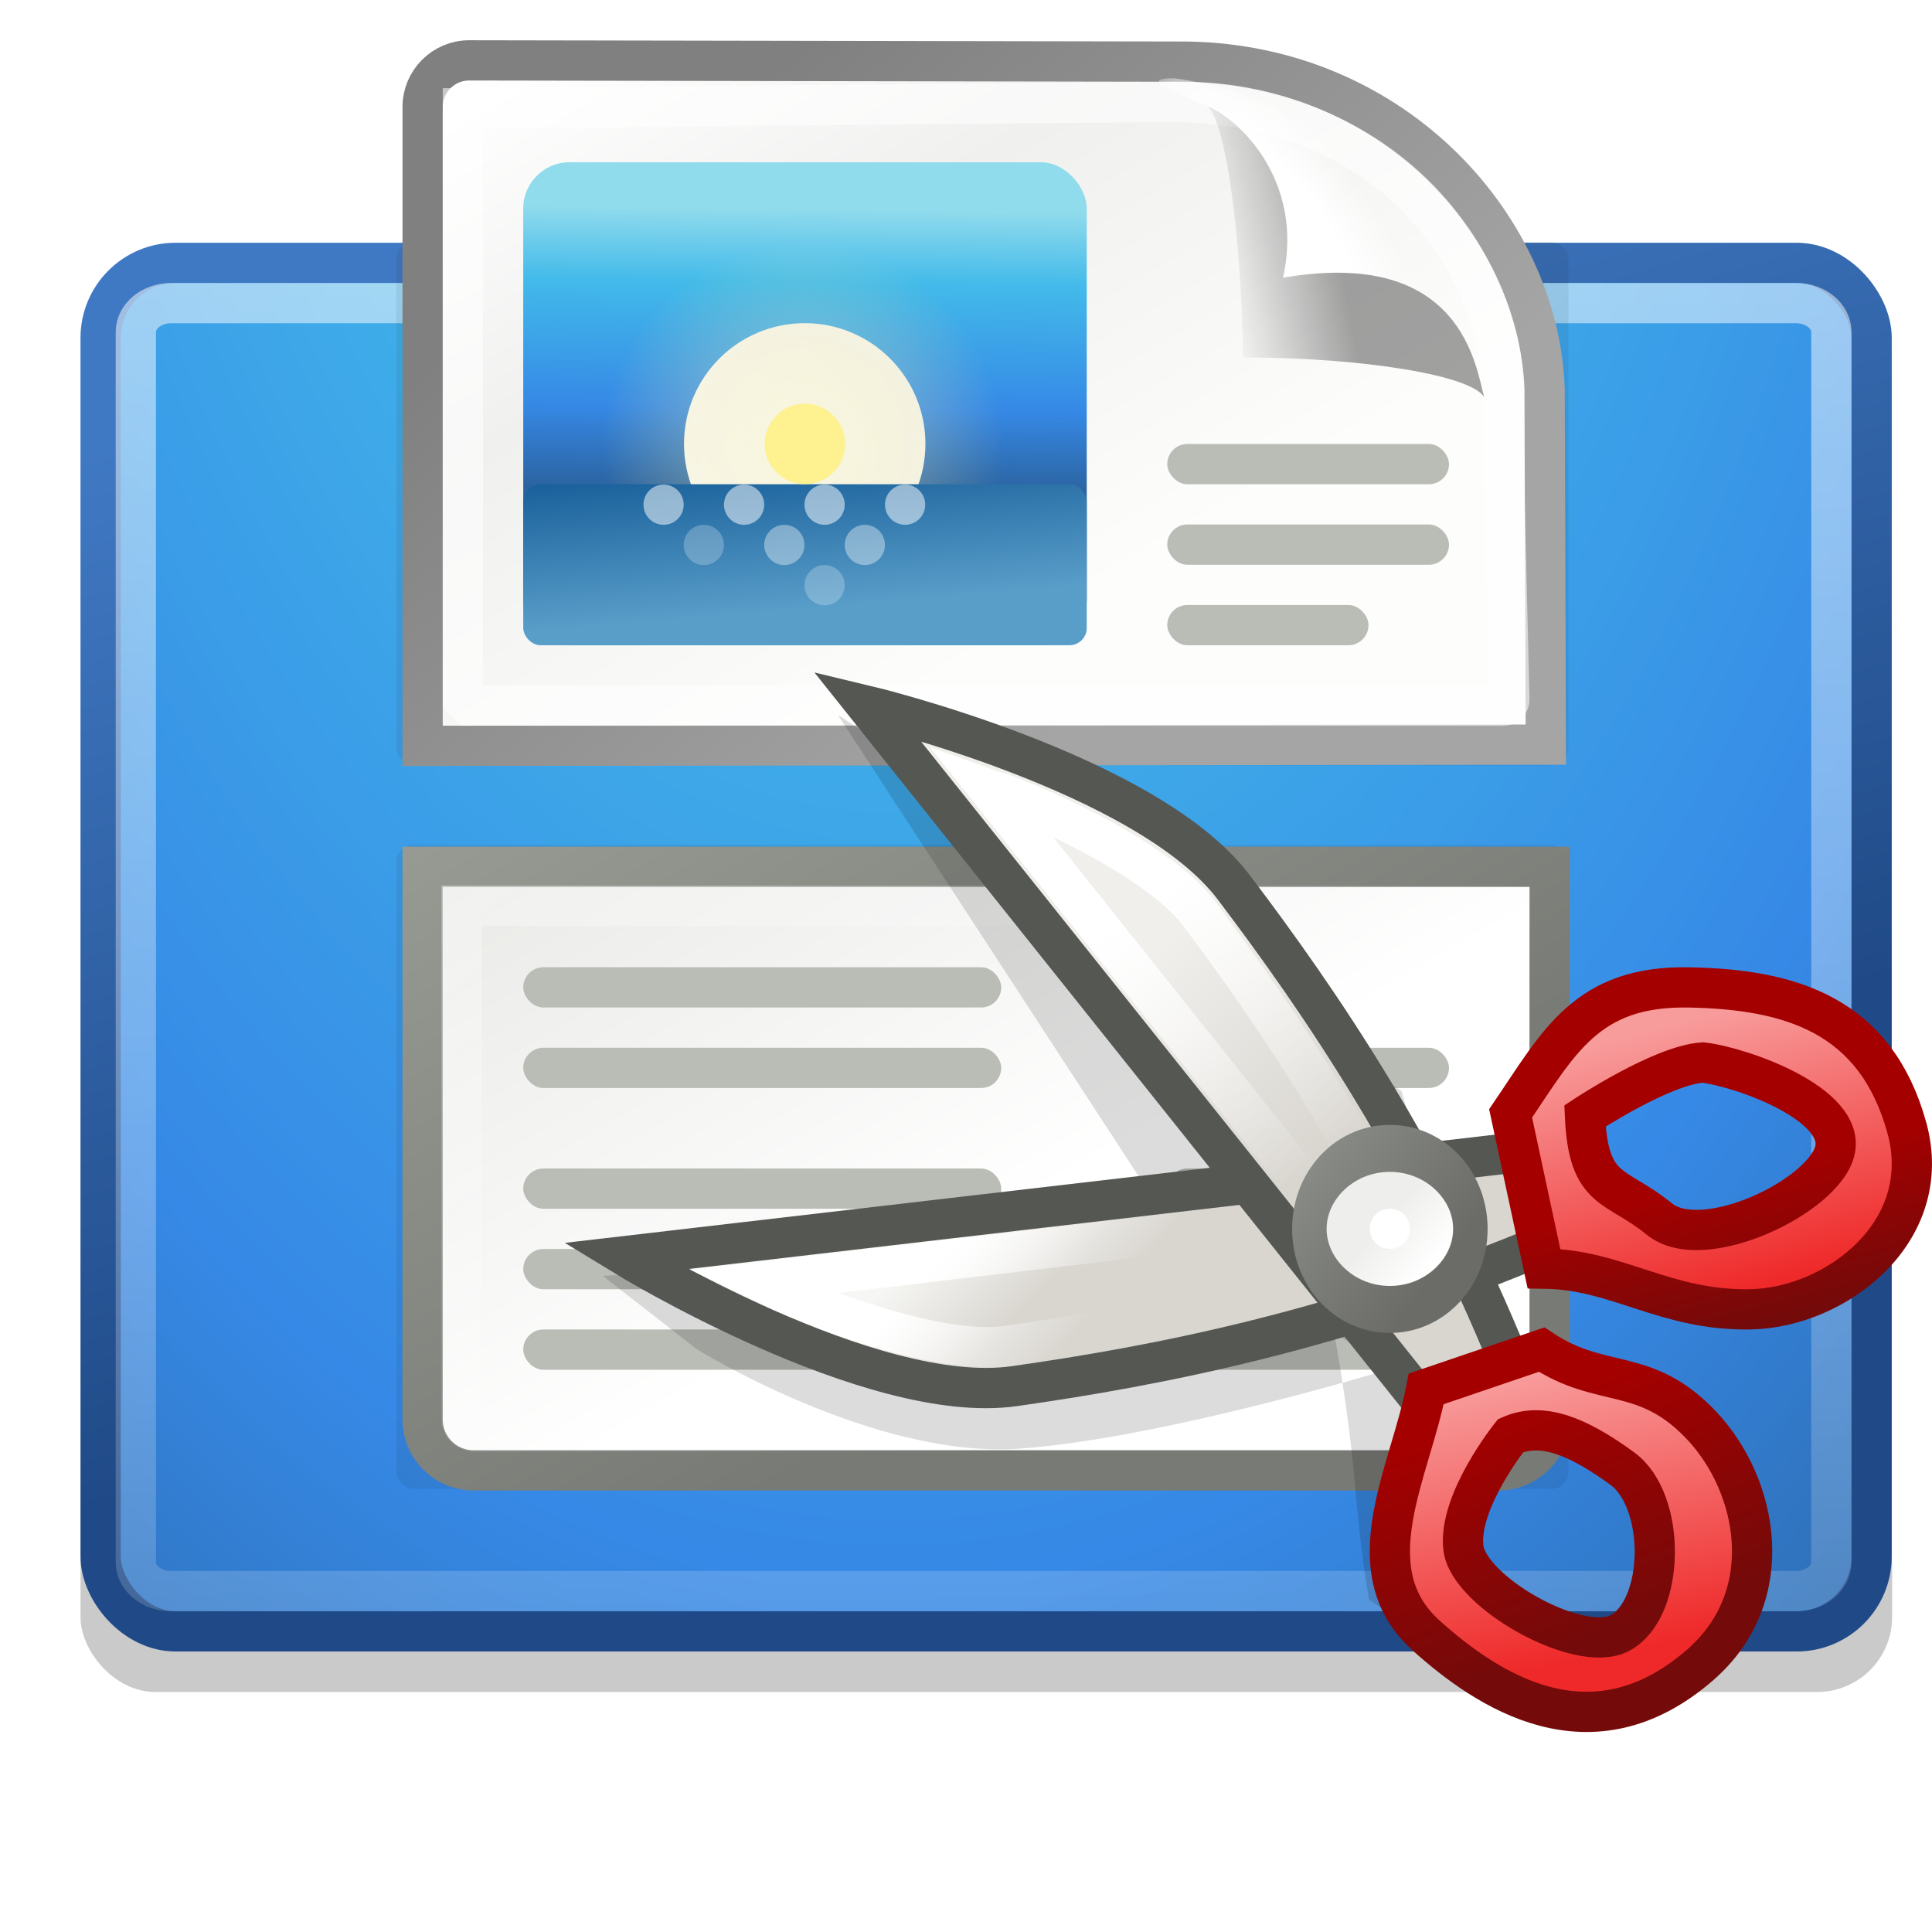 <?xml version="1.0" encoding="UTF-8" standalone="no"?>
<!-- Created with Inkscape (http://www.inkscape.org/) -->

<svg
   xmlns:dc="http://purl.org/dc/elements/1.1/"
   xmlns:cc="http://creativecommons.org/ns#"
   xmlns:rdf="http://www.w3.org/1999/02/22-rdf-syntax-ns#"
   xmlns:svg="http://www.w3.org/2000/svg"
   xmlns="http://www.w3.org/2000/svg"
   xmlns:xlink="http://www.w3.org/1999/xlink"
   xmlns:sodipodi="http://sodipodi.sourceforge.net/DTD/sodipodi-0.dtd"
   xmlns:inkscape="http://www.inkscape.org/namespaces/inkscape"
   width="48"
   height="48"
   id="svg2"
   sodipodi:version="0.32"
   inkscape:version="0.48.4 r9939"
   sodipodi:docname="pdfmod.svg"
   inkscape:output_extension="org.inkscape.output.svg.inkscape"
   version="1.0">
  <defs
     id="defs4">
    <filter
       inkscape:collect="always"
       id="filter8076"
       x="-0.092"
       width="1.184"
       y="-0.774"
       height="2.548">
      <feGaussianBlur
         inkscape:collect="always"
         stdDeviation="1.825"
         id="feGaussianBlur8078" />
    </filter>
    <linearGradient
       inkscape:collect="always"
       id="linearGradient7801">
      <stop
         style="stop-color:#204a87;stop-opacity:1"
         offset="0"
         id="stop7803" />
      <stop
         style="stop-color:#4079c3;stop-opacity:1"
         offset="1"
         id="stop7805" />
    </linearGradient>
    <linearGradient
       inkscape:collect="always"
       xlink:href="#linearGradient7801"
       id="linearGradient7807"
       x1="8.043"
       y1="40.487"
       x2="1"
       y2="16.18"
       gradientUnits="userSpaceOnUse"
       gradientTransform="matrix(0.978,0,0,1,1.033,-4.969)" />
    <linearGradient
       inkscape:collect="always"
       xlink:href="#linearGradient7139"
       id="linearGradient7122"
       gradientUnits="userSpaceOnUse"
       gradientTransform="matrix(1.003,0,0,0.82,-2.141,5.521)"
       x1="40.865"
       y1="-2.39"
       x2="42.106"
       y2="59.885" />
    <filter
       inkscape:collect="always"
       id="filter59048">
      <feGaussianBlur
         inkscape:collect="always"
         stdDeviation="0.204"
         id="feGaussianBlur59050" />
    </filter>
    <filter
       inkscape:collect="always"
       id="filter59040">
      <feGaussianBlur
         inkscape:collect="always"
         stdDeviation="0.222"
         id="feGaussianBlur59042" />
    </filter>
    <linearGradient
       inkscape:collect="always"
       xlink:href="#linearGradient7139"
       id="linearGradient8637"
       gradientUnits="userSpaceOnUse"
       gradientTransform="translate(4,2)"
       x1="11.629"
       y1="17.074"
       x2="23.541"
       y2="32.052" />
    <linearGradient
       inkscape:collect="always"
       id="linearGradient7930">
      <stop
         style="stop-color:#9fa39a;stop-opacity:1"
         offset="0"
         id="stop7932" />
      <stop
         style="stop-color:#787a75;stop-opacity:1"
         offset="1"
         id="stop7934" />
    </linearGradient>
    <linearGradient
       inkscape:collect="always"
       xlink:href="#linearGradient7930"
       id="linearGradient8635"
       gradientUnits="userSpaceOnUse"
       gradientTransform="matrix(0.98,0,0,1.008,-19.034,4.04)"
       x1="26.572"
       y1="15.218"
       x2="37.943"
       y2="35.51" />
    <linearGradient
       inkscape:collect="always"
       id="linearGradient6418">
      <stop
         style="stop-color:#ffffff;stop-opacity:1"
         offset="0"
         id="stop6420" />
      <stop
         style="stop-color:#e6e6e3;stop-opacity:1"
         offset="1"
         id="stop6422" />
    </linearGradient>
    <linearGradient
       inkscape:collect="always"
       xlink:href="#linearGradient6418"
       id="linearGradient8633"
       gradientUnits="userSpaceOnUse"
       gradientTransform="matrix(0.98,0,0,1.008,-19.034,4.04)"
       x1="34"
       y1="34.332"
       x2="25.94"
       y2="19.874" />
    <linearGradient
       id="linearGradient15-paper-sheet-orig"
       inkscape:collect="always">
      <stop
         id="stop22-paper-sheet-orig"
         offset="0"
         style="stop-color: rgb(0, 0, 0); stop-opacity: 0.413;" />
      <stop
         id="stop23-paper-sheet-orig"
         offset="1"
         style="stop-color: rgb(0, 0, 0); stop-opacity: 0;" />
    </linearGradient>
    <linearGradient
       inkscape:collect="always"
       xlink:href="#linearGradient15-paper-sheet-orig"
       id="linearGradient8658"
       gradientUnits="userSpaceOnUse"
       gradientTransform="matrix(0.595,0,0,0.593,350.673,127.274)"
       x1="-25.51"
       y1="11.275"
       x2="-30.559"
       y2="12.19" />
    <linearGradient
       id="linearGradient13-paper-sheet-orig">
      <stop
         id="stop19-paper-sheet-orig"
         offset="0"
         style="stop-color: rgb(255, 255, 255); stop-opacity: 1;" />
      <stop
         style="stop-color: rgb(255, 255, 255); stop-opacity: 1;"
         offset="0.475"
         id="stop20-paper-sheet-orig" />
      <stop
         id="stop21-paper-sheet-orig"
         offset="1"
         style="stop-color: rgb(255, 255, 255); stop-opacity: 0;" />
    </linearGradient>
    <radialGradient
       inkscape:collect="always"
       xlink:href="#linearGradient13-paper-sheet-orig"
       id="radialGradient8655"
       gradientUnits="userSpaceOnUse"
       gradientTransform="matrix(0.263,-0.181,0.484,0.706,336.012,120.974)"
       cx="-26.305"
       cy="10.108"
       fx="-26.305"
       fy="10.108"
       r="7.042" />
    <linearGradient
       inkscape:collect="always"
       xlink:href="#linearGradient3707-319-631-407-324-3-8"
       id="linearGradient8653"
       gradientUnits="userSpaceOnUse"
       gradientTransform="matrix(1.167,0,0,1,96.458,31.047)"
       x1="28.902"
       y1="12.25"
       x2="29.268"
       y2="15.969" />
    <linearGradient
       id="linearGradient6633"
       inkscape:collect="always">
      <stop
         id="stop6635"
         offset="0"
         style="stop-color:#fffbd6;stop-opacity:1" />
      <stop
         id="stop6637"
         offset="1"
         style="stop-color:#fef188;stop-opacity:0;" />
    </linearGradient>
    <radialGradient
       inkscape:collect="always"
       xlink:href="#linearGradient6633"
       id="radialGradient8651"
       gradientUnits="userSpaceOnUse"
       gradientTransform="matrix(0,-1,1,-5.0577615e-7,14.532,41.221)"
       cx="27.876"
       cy="13.344"
       fx="27.876"
       fy="13.344"
       r="2.906" />
    <linearGradient
       id="linearGradient5911">
      <stop
         style="stop-color:#f6f6f5;stop-opacity:1;"
         offset="0"
         id="stop5913" />
      <stop
         id="stop5921"
         offset="0.381"
         style="stop-color:#ecece9;stop-opacity:1;" />
      <stop
         id="stop5919"
         offset="0.762"
         style="stop-color:#c5c5be;stop-opacity:1;" />
      <stop
         style="stop-color:#ffffff;stop-opacity:1;"
         offset="1"
         id="stop5915" />
    </linearGradient>
    <radialGradient
       inkscape:collect="always"
       xlink:href="#linearGradient5911"
       id="radialGradient8649"
       gradientUnits="userSpaceOnUse"
       gradientTransform="matrix(1.7,0,0,1.584,-16.908,-7.702)"
       cx="24.138"
       cy="14.214"
       fx="24.138"
       fy="14.214"
       r="19.19" />
    <linearGradient
       inkscape:collect="always"
       xlink:href="#linearGradient2867-449-88-871-390-598-476-591-434-148-57-177-3-8"
       id="linearGradient8647"
       gradientUnits="userSpaceOnUse"
       gradientTransform="translate(101.125,30.047)"
       x1="27.533"
       y1="7.165"
       x2="27.445"
       y2="14.147" />
    <linearGradient
       inkscape:collect="always"
       id="linearGradient7139">
      <stop
         style="stop-color:#ffffff;stop-opacity:1;"
         offset="0"
         id="stop7141" />
      <stop
         style="stop-color:#ffffff;stop-opacity:0;"
         offset="1"
         id="stop7143" />
    </linearGradient>
    <linearGradient
       inkscape:collect="always"
       xlink:href="#linearGradient7139"
       id="linearGradient8645"
       gradientUnits="userSpaceOnUse"
       gradientTransform="translate(116.125,29.047)"
       x1="120.125"
       y1="12.047"
       x2="147.125"
       y2="12.047" />
    <linearGradient
       id="linearGradient7848">
      <stop
         style="stop-color:#808080;stop-opacity:1;"
         offset="0"
         id="stop7850" />
      <stop
         style="stop-color:#a5a5a5;stop-opacity:1;"
         offset="1"
         id="stop7852" />
    </linearGradient>
    <linearGradient
       inkscape:collect="always"
       xlink:href="#linearGradient7848"
       id="linearGradient8642"
       gradientUnits="userSpaceOnUse"
       gradientTransform="translate(92.125,30.016)"
       x1="33.875"
       y1="5.703"
       x2="45"
       y2="18.781" />
    <linearGradient
       id="linearGradient58973"
       inkscape:collect="always">
      <stop
         id="stop58975"
         offset="0"
         style="stop-color:#fdfdfc;stop-opacity:1" />
      <stop
         style="stop-color:#f0f0ef;stop-opacity:1;"
         offset="0.575"
         id="stop58987" />
      <stop
         id="stop58977"
         offset="1"
         style="stop-color:#ffffff;stop-opacity:1" />
    </linearGradient>
    <linearGradient
       inkscape:collect="always"
       xlink:href="#linearGradient58973"
       id="linearGradient8640"
       gradientUnits="userSpaceOnUse"
       gradientTransform="translate(92.125,30.016)"
       x1="37.562"
       y1="20.645"
       x2="28.11"
       y2="4.437" />
    <linearGradient
       inkscape:collect="always"
       xlink:href="#linearGradient6970"
       id="linearGradient8682"
       gradientUnits="userSpaceOnUse"
       gradientTransform="matrix(0.986,0,0,1.006,0.913,-7.6229778e-2)"
       x1="84.887"
       y1="13.945"
       x2="82.8"
       y2="8.274" />
    <linearGradient
       id="linearGradient8822"
       inkscape:collect="always">
      <stop
         id="stop8824"
         offset="0"
         style="stop-color:#f89b9b;stop-opacity:1" />
      <stop
         id="stop8826"
         offset="1"
         style="stop-color:#ef2929;stop-opacity:1" />
    </linearGradient>
    <linearGradient
       inkscape:collect="always"
       xlink:href="#linearGradient8822"
       id="linearGradient8680"
       gradientUnits="userSpaceOnUse"
       gradientTransform="matrix(0.986,0,0,1.006,0.913,-7.6229778e-2)"
       x1="80.047"
       y1="8.383"
       x2="81.475"
       y2="15.413" />
    <linearGradient
       inkscape:collect="always"
       id="linearGradient6970">
      <stop
         style="stop-color:#740a0a;stop-opacity:1"
         offset="0"
         id="stop6972" />
      <stop
         style="stop-color:#a40000;stop-opacity:1"
         offset="1"
         id="stop6974" />
    </linearGradient>
    <linearGradient
       inkscape:collect="always"
       xlink:href="#linearGradient6970"
       id="linearGradient8678"
       gradientUnits="userSpaceOnUse"
       gradientTransform="matrix(1.019,0,0,1.012,-1.734,-7.6346517e-2)"
       x1="88.688"
       y1="6.344"
       x2="87.75"
       y2="2.75" />
    <linearGradient
       id="linearGradient8816"
       inkscape:collect="always">
      <stop
         id="stop8818"
         offset="0"
         style="stop-color:#f89b9b;stop-opacity:1" />
      <stop
         id="stop8820"
         offset="1"
         style="stop-color:#ef2929;stop-opacity:1" />
    </linearGradient>
    <linearGradient
       inkscape:collect="always"
       xlink:href="#linearGradient8816"
       id="linearGradient8676"
       gradientUnits="userSpaceOnUse"
       gradientTransform="matrix(1.019,0,0,1.012,-1.734,-7.6346517e-2)"
       x1="84.688"
       y1="-0.5"
       x2="86.469"
       y2="6" />
    <linearGradient
       inkscape:collect="always"
       id="linearGradient6954">
      <stop
         style="stop-color:#888a85;stop-opacity:1;"
         offset="0"
         id="stop6956" />
      <stop
         style="stop-color:#6b6c68;stop-opacity:1"
         offset="1"
         id="stop6958" />
    </linearGradient>
    <linearGradient
       inkscape:collect="always"
       xlink:href="#linearGradient6954"
       id="linearGradient8674"
       gradientUnits="userSpaceOnUse"
       x1="75.875"
       y1="3.542"
       x2="78.375"
       y2="6.066" />
    <linearGradient
       inkscape:collect="always"
       id="linearGradient6946">
      <stop
         style="stop-color:#eeeeec;stop-opacity:1;"
         offset="0"
         id="stop6948" />
      <stop
         style="stop-color:#ffffff;stop-opacity:1"
         offset="1"
         id="stop6950" />
    </linearGradient>
    <linearGradient
       inkscape:collect="always"
       xlink:href="#linearGradient6946"
       id="linearGradient8672"
       gradientUnits="userSpaceOnUse"
       x1="77.688"
       y1="4.506"
       x2="78.562"
       y2="5.562" />
    <linearGradient
       inkscape:collect="always"
       id="linearGradient6930">
      <stop
         style="stop-color:#ffffff;stop-opacity:1;"
         offset="0"
         id="stop6932" />
      <stop
         style="stop-color:#ffffff;stop-opacity:0;"
         offset="1"
         id="stop6934" />
    </linearGradient>
    <linearGradient
       inkscape:collect="always"
       xlink:href="#linearGradient6930"
       id="linearGradient8670"
       gradientUnits="userSpaceOnUse"
       x1="72.169"
       y1="-4.149"
       x2="76.589"
       y2="2.347" />
    <linearGradient
       inkscape:collect="always"
       id="linearGradient6870">
      <stop
         style="stop-color:#f0efec;stop-opacity:1"
         offset="0"
         id="stop9495" />
      <stop
         style="stop-color:#d9d6d0;stop-opacity:1"
         offset="1"
         id="stop6874" />
    </linearGradient>
    <linearGradient
       inkscape:collect="always"
       xlink:href="#linearGradient6870"
       id="linearGradient8666"
       gradientUnits="userSpaceOnUse"
       x1="71.75"
       y1="-2.438"
       x2="76.125"
       y2="2.312" />
    <linearGradient
       inkscape:collect="always"
       id="linearGradient6938">
      <stop
         style="stop-color:#ffffff;stop-opacity:1;"
         offset="0"
         id="stop6940" />
      <stop
         style="stop-color:#ffffff;stop-opacity:0;"
         offset="1"
         id="stop6942" />
    </linearGradient>
    <linearGradient
       inkscape:collect="always"
       xlink:href="#linearGradient6938"
       id="linearGradient8664"
       gradientUnits="userSpaceOnUse"
       x1="66.822"
       y1="4.734"
       x2="69.562"
       y2="7.253" />
    <linearGradient
       inkscape:collect="always"
       id="linearGradient6878">
      <stop
         style="stop-color:#f6f6f4;stop-opacity:1"
         offset="0"
         id="stop6880" />
      <stop
         style="stop-color:#d9d6d0;stop-opacity:1"
         offset="1"
         id="stop6882" />
    </linearGradient>
    <linearGradient
       inkscape:collect="always"
       xlink:href="#linearGradient6878"
       id="linearGradient8660"
       gradientUnits="userSpaceOnUse"
       x1="65.562"
       y1="5.375"
       x2="67.562"
       y2="7.375" />
    <filter
       inkscape:collect="always"
       id="filter59068">
      <feGaussianBlur
         inkscape:collect="always"
         stdDeviation="0.671"
         id="feGaussianBlur59070" />
    </filter>
    <inkscape:perspective
       sodipodi:type="inkscape:persp3d"
       inkscape:vp_x="0 : 526.18109 : 1"
       inkscape:vp_y="0 : 1000 : 0"
       inkscape:vp_z="744.09448 : 526.18109 : 1"
       inkscape:persp3d-origin="372.04724 : 350.78739 : 1"
       id="perspective10" />
    <linearGradient
       gradientTransform="translate(-76,-14.626)"
       inkscape:collect="always"
       xlink:href="#linearGradient4661"
       id="linearGradient4680"
       gradientUnits="userSpaceOnUse"
       x1="24.693"
       y1="34.395"
       x2="24.693"
       y2="39.174" />
    <linearGradient
       inkscape:collect="always"
       id="linearGradient4661">
      <stop
         style="stop-color:#000000;stop-opacity:1;"
         offset="0"
         id="stop4663" />
      <stop
         style="stop-color:#000000;stop-opacity:0;"
         offset="1"
         id="stop4665" />
    </linearGradient>
    <linearGradient
       gradientTransform="translate(-76,-14.626)"
       inkscape:collect="always"
       xlink:href="#linearGradient4661"
       id="linearGradient4674"
       gradientUnits="userSpaceOnUse"
       x1="24.693"
       y1="12.652"
       x2="24.693"
       y2="31.395" />
    <linearGradient
       inkscape:collect="always"
       xlink:href="#linearGradient3707-319-631-407-324"
       id="linearGradient4023"
       gradientUnits="userSpaceOnUse"
       x1="24.133"
       y1="44.475"
       x2="32"
       y2="26"
       gradientTransform="translate(-76,-15.626)" />
    <linearGradient
       id="linearGradient3707-319-631-407-324">
      <stop
         offset="0"
         style="stop-color:#185f9a;stop-opacity:1;"
         id="stop3760" />
      <stop
         offset="1"
         style="stop-color:#599ec9;stop-opacity:1;"
         id="stop3762" />
    </linearGradient>
    <linearGradient
       inkscape:collect="always"
       xlink:href="#linearGradient4011"
       id="linearGradient3906-0"
       gradientUnits="userSpaceOnUse"
       gradientTransform="translate(-119.859,-5.983)"
       x1="71.204"
       y1="6.238"
       x2="71.204"
       y2="44.341" />
    <linearGradient
       id="linearGradient4011">
      <stop
         offset="0"
         style="stop-color:#ffffff;stop-opacity:1;"
         id="stop4013" />
      <stop
         id="stop4015"
         style="stop-color:#ffffff;stop-opacity:0.235;"
         offset="0.508" />
      <stop
         offset="0.835"
         style="stop-color:#ffffff;stop-opacity:0.157;"
         id="stop4017" />
      <stop
         offset="1"
         style="stop-color:#ffffff;stop-opacity:0.392;"
         id="stop4019" />
    </linearGradient>
    <radialGradient
       inkscape:collect="always"
       xlink:href="#linearGradient2867-449-88-871-390-598-476-591-434-148-57-177-3-8"
       id="radialGradient3909-0"
       gradientUnits="userSpaceOnUse"
       gradientTransform="matrix(0,2.377,-2.514,-6.4690655e-8,-30.755,-24.038)"
       cx="3.972"
       cy="8.45"
       fx="3.972"
       fy="8.45"
       r="20" />
    <linearGradient
       id="linearGradient2867-449-88-871-390-598-476-591-434-148-57-177-3-8">
      <stop
         offset="0"
         style="stop-color:#90dbec;stop-opacity:1;"
         id="stop3750-8-9" />
      <stop
         offset="0.262"
         style="stop-color:#42baea;stop-opacity:1;"
         id="stop3752-3-2" />
      <stop
         offset="0.705"
         style="stop-color:#3689e6;stop-opacity:1;"
         id="stop3754-7-2" />
      <stop
         offset="1"
         style="stop-color:#2b63a0;stop-opacity:1;"
         id="stop3756-9-3" />
    </linearGradient>
    <linearGradient
       inkscape:collect="always"
       xlink:href="#linearGradient3707-319-631-407-324-3-8"
       id="linearGradient3911-1"
       gradientUnits="userSpaceOnUse"
       gradientTransform="translate(-76,-13.626)"
       x1="24"
       y1="44"
       x2="24"
       y2="3.899" />
    <linearGradient
       id="linearGradient3707-319-631-407-324-3-8">
      <stop
         offset="0"
         style="stop-color:#185f9a;stop-opacity:1;"
         id="stop3760-7-3" />
      <stop
         offset="1"
         style="stop-color:#599ec9;stop-opacity:1;"
         id="stop3762-8-4" />
    </linearGradient>
    <radialGradient
       r="10.625"
       fy="4.625"
       fx="62.625"
       cy="4.625"
       cx="62.625"
       gradientTransform="matrix(2.165,0,0,0.753,-111.565,36.518)"
       gradientUnits="userSpaceOnUse"
       id="radialGradient4060"
       xlink:href="#linearGradient8838"
       inkscape:collect="always" />
    <linearGradient
       id="linearGradient8838">
      <stop
         id="stop8840"
         style="stop-color:#000000;stop-opacity:1"
         offset="0" />
      <stop
         id="stop8842"
         style="stop-color:#000000;stop-opacity:0"
         offset="1" />
    </linearGradient>
    <radialGradient
       r="10.625"
       fy="4.625"
       fx="62.625"
       cy="4.625"
       cx="62.625"
       gradientTransform="matrix(2.165,0,0,0.753,-187.565,21.892)"
       gradientUnits="userSpaceOnUse"
       id="radialGradient3070"
       xlink:href="#linearGradient8838"
       inkscape:collect="always" />
    <radialGradient
       inkscape:collect="always"
       xlink:href="#linearGradient2867-449-88-871-390-598-476-591-434-148-57-177-3-8"
       id="radialGradient4000"
       cx="22.52"
       cy="-8.239"
       fx="22.52"
       fy="-8.239"
       r="22.5"
       gradientTransform="matrix(-0.018,3.067,-1.9,-0.011,7.13,-78.505)"
       gradientUnits="userSpaceOnUse" />
  </defs>
  <sodipodi:namedview
     id="base"
     pagecolor="#ffffff"
     bordercolor="#666666"
     borderopacity="1.0"
     gridtolerance="10000"
     guidetolerance="10"
     objecttolerance="10"
     inkscape:pageopacity="0.0"
     inkscape:pageshadow="2"
     inkscape:zoom="8"
     inkscape:cx="22.5625"
     inkscape:cy="19.58209"
     inkscape:document-units="px"
     inkscape:current-layer="layer1"
     showgrid="false"
     inkscape:snap-bbox="true"
     inkscape:snap-nodes="false"
     inkscape:window-width="1440"
     inkscape:window-height="794"
     inkscape:window-x="305"
     inkscape:window-y="59"
     showborder="true"
     inkscape:window-maximized="0">
    <inkscape:grid
       type="xygrid"
       id="grid8997"
       visible="true"
       enabled="true" />
  </sodipodi:namedview>
  <g
     inkscape:label="Layer 1"
     inkscape:groupmode="layer"
     id="layer1">
    <rect
       style="opacity:0.455;fill:#000000;fill-opacity:1;fill-rule:evenodd;stroke:none;stroke-width:1px;stroke-linecap:butt;stroke-linejoin:miter;marker:none;marker-start:none;marker-mid:none;marker-end:none;stroke-miterlimit:4;stroke-dasharray:none;stroke-dashoffset:0;stroke-opacity:1;visibility:visible;display:inline;overflow:visible;filter:url(#filter8076);enable-background:accumulate"
       id="rect7966"
       width="47.73"
       height="5.657"
       x="0.177"
       y="41.106"
       rx="1.976"
       ry="2.107"
       transform="matrix(0.943,0,0,0.884,1.833,0.699)" />
    <rect
       ry="1.863"
       rx="1.863"
       y="6.531"
       x="2.5"
       height="34"
       width="44"
       id="rect7116"
       style="fill:url(#radialGradient4000);fill-opacity:1;fill-rule:evenodd;stroke:url(#linearGradient7807);stroke-width:1px;stroke-linecap:butt;stroke-linejoin:miter;marker:none;marker-start:none;marker-mid:none;marker-end:none;stroke-miterlimit:4;stroke-dasharray:none;stroke-dashoffset:0;stroke-opacity:1;visibility:visible;display:inline;overflow:visible;enable-background:accumulate" />
    <path
       sodipodi:nodetypes="ccccccccc"
       id="path7118"
       d="M 4.253,7.531 C 3.768,7.531 3.375,7.853 3.375,8.248 L 3.375,38.814 C 3.375,39.21 3.768,39.531 4.253,39.531 L 44.622,39.531 C 45.107,39.531 45.5,39.21 45.5,38.814 L 45.5,8.248 C 45.5,7.853 45.107,7.531 44.622,7.531 L 4.253,7.531 z"
       style="opacity:0.547;fill:none;fill-opacity:1;fill-rule:evenodd;stroke:url(#linearGradient7122);stroke-width:1px;stroke-linecap:butt;stroke-linejoin:miter;marker:none;marker-start:none;marker-mid:none;marker-end:none;stroke-miterlimit:4;stroke-dashoffset:0;stroke-opacity:1;visibility:visible;display:inline;overflow:visible;enable-background:accumulate" />
    <rect
       transform="matrix(3.851,0,0,1.224,-444.571,-61.31)"
       ry="0.352"
       rx="0.112"
       y="55"
       x="118"
       height="10.625"
       width="7.562"
       id="rect59034"
       style="opacity:0.256;fill:#000000;fill-opacity:1;fill-rule:nonzero;stroke:none;stroke-width:1px;stroke-linecap:butt;stroke-linejoin:miter;marker:none;marker-start:none;marker-mid:none;marker-end:none;stroke-miterlimit:4;stroke-dasharray:none;stroke-dashoffset:0;stroke-opacity:1;visibility:visible;display:inline;overflow:visible;filter:url(#filter59048);enable-background:accumulate" />
    <rect
       style="opacity:0.256;fill:#000000;fill-opacity:1;fill-rule:nonzero;stroke:none;stroke-width:0.956px;stroke-linecap:butt;stroke-linejoin:miter;marker:none;marker-start:none;marker-mid:none;marker-end:none;stroke-miterlimit:4;stroke-dasharray:none;stroke-dashoffset:0;stroke-opacity:1;visibility:visible;display:inline;overflow:visible;filter:url(#filter59040);enable-background:accumulate"
       id="rect59012"
       width="7.562"
       height="10.625"
       x="118"
       y="55"
       rx="0.112"
       ry="0.286"
       transform="matrix(3.851,0,0,1.506,-444.571,-61.839)" />
    <g
       style="display:inline;enable-background:new"
       id="g7642"
       transform="translate(3,-3.969)">
      <path
         sodipodi:nodetypes="ccccccc"
         id="rect7544"
         d="M 35.5,25.504 L 35.5,39.231 C 35.5,39.934 34.934,40.5 34.231,40.5 L 8.769,40.5 C 8.066,40.5 7.5,39.934 7.5,39.231 L 7.5,25.504 L 35.5,25.504 z"
         style="fill:url(#linearGradient8633);fill-opacity:1;fill-rule:evenodd;stroke:url(#linearGradient8635);stroke-width:1px;stroke-linecap:butt;stroke-linejoin:miter;marker:none;marker-start:none;marker-mid:none;marker-end:none;stroke-miterlimit:4;stroke-dashoffset:0;stroke-opacity:1;visibility:visible;display:inline;overflow:visible;enable-background:accumulate" />
      <rect
         ry="0.5"
         rx="0.5"
         y="28"
         x="10"
         height="1"
         width="11.875"
         id="rect7590"
         style="opacity:1;fill:#babdb6;fill-opacity:1;fill-rule:evenodd;stroke:none;stroke-width:1px;stroke-linecap:butt;stroke-linejoin:miter;marker:none;marker-start:none;marker-mid:none;marker-end:none;stroke-miterlimit:4;stroke-dasharray:none;stroke-dashoffset:0;stroke-opacity:1;visibility:visible;display:inline;overflow:visible;enable-background:accumulate" />
      <rect
         ry="0.5"
         rx="0.5"
         y="30"
         x="10"
         height="1"
         width="11.875"
         id="rect7592"
         style="opacity:1;fill:#babdb6;fill-opacity:1;fill-rule:evenodd;stroke:none;stroke-width:1px;stroke-linecap:butt;stroke-linejoin:miter;marker:none;marker-start:none;marker-mid:none;marker-end:none;stroke-miterlimit:4;stroke-dasharray:none;stroke-dashoffset:0;stroke-opacity:1;visibility:visible;display:inline;overflow:visible;enable-background:accumulate" />
      <rect
         ry="0.5"
         rx="0.5"
         y="33"
         x="10"
         height="1"
         width="11.875"
         id="rect7594"
         style="opacity:1;fill:#babdb6;fill-opacity:1;fill-rule:evenodd;stroke:none;stroke-width:1px;stroke-linecap:butt;stroke-linejoin:miter;marker:none;marker-start:none;marker-mid:none;marker-end:none;stroke-miterlimit:4;stroke-dasharray:none;stroke-dashoffset:0;stroke-opacity:1;visibility:visible;display:inline;overflow:visible;enable-background:accumulate" />
      <rect
         style="opacity:1;fill:#babdb6;fill-opacity:1;fill-rule:evenodd;stroke:none;stroke-width:1px;stroke-linecap:butt;stroke-linejoin:miter;marker:none;marker-start:none;marker-mid:none;marker-end:none;stroke-miterlimit:4;stroke-dasharray:none;stroke-dashoffset:0;stroke-opacity:1;visibility:visible;display:inline;overflow:visible;enable-background:accumulate"
         id="rect7596"
         width="11.875"
         height="1"
         x="10"
         y="35"
         rx="0.5"
         ry="0.5" />
      <rect
         ry="0.5"
         rx="0.5"
         y="35"
         x="26"
         height="1"
         width="7"
         id="rect7612"
         style="opacity:1;fill:#babdb6;fill-opacity:1;fill-rule:evenodd;stroke:none;stroke-width:1px;stroke-linecap:butt;stroke-linejoin:miter;marker:none;marker-start:none;marker-mid:none;marker-end:none;stroke-miterlimit:4;stroke-dasharray:none;stroke-dashoffset:0;stroke-opacity:1;visibility:visible;display:inline;overflow:visible;enable-background:accumulate" />
      <rect
         style="opacity:1;fill:#babdb6;fill-opacity:1;fill-rule:evenodd;stroke:none;stroke-width:1px;stroke-linecap:butt;stroke-linejoin:miter;marker:none;marker-start:none;marker-mid:none;marker-end:none;stroke-miterlimit:4;stroke-dasharray:none;stroke-dashoffset:0;stroke-opacity:1;visibility:visible;display:inline;overflow:visible;enable-background:accumulate"
         id="rect7614"
         width="7"
         height="1"
         x="26"
         y="33"
         rx="0.5"
         ry="0.5" />
      <rect
         ry="0.5"
         rx="0.5"
         y="30"
         x="26"
         height="1"
         width="7"
         id="rect7616"
         style="opacity:1;fill:#babdb6;fill-opacity:1;fill-rule:evenodd;stroke:none;stroke-width:1px;stroke-linecap:butt;stroke-linejoin:miter;marker:none;marker-start:none;marker-mid:none;marker-end:none;stroke-miterlimit:4;stroke-dasharray:none;stroke-dashoffset:0;stroke-opacity:1;visibility:visible;display:inline;overflow:visible;enable-background:accumulate" />
      <path
         sodipodi:nodetypes="ccccccc"
         id="path7859"
         d="M 8.469,26.469 L 8.469,39.219 C 8.469,39.394 8.606,39.531 8.781,39.531 L 34.219,39.531 C 34.394,39.531 34.531,39.394 34.531,39.219 L 34.531,26.469 L 8.469,26.469 z"
         style="opacity:0.357;fill:none;fill-opacity:1;fill-rule:evenodd;stroke:url(#linearGradient8637);stroke-width:1px;stroke-linecap:butt;stroke-linejoin:miter;marker:none;marker-start:none;marker-mid:none;marker-end:none;stroke-miterlimit:4;stroke-dashoffset:0;stroke-opacity:1;visibility:visible;display:inline;overflow:visible;enable-background:accumulate" />
      <rect
         ry="0.5"
         rx="0.5"
         y="37"
         x="10"
         height="1"
         width="10"
         id="rect7955"
         style="opacity:1;fill:#babdb6;fill-opacity:1;fill-rule:evenodd;stroke:none;stroke-width:1px;stroke-linecap:butt;stroke-linejoin:miter;marker:none;marker-start:none;marker-mid:none;marker-end:none;stroke-miterlimit:4;stroke-dasharray:none;stroke-dashoffset:0;stroke-opacity:1;visibility:visible;display:inline;overflow:visible;enable-background:accumulate" />
      <rect
         style="opacity:1;fill:#babdb6;fill-opacity:1;fill-rule:evenodd;stroke:none;stroke-width:1px;stroke-linecap:butt;stroke-linejoin:miter;marker:none;marker-start:none;marker-mid:none;marker-end:none;stroke-miterlimit:4;stroke-dasharray:none;stroke-dashoffset:0;stroke-opacity:1;visibility:visible;display:inline;overflow:visible;enable-background:accumulate"
         id="rect7957"
         width="7"
         height="1"
         x="26"
         y="37"
         rx="0.5"
         ry="0.5" />
    </g>
    <g
       style="display:inline;enable-background:new"
       id="g58989"
       transform="translate(-109.125,-32.016)">
      <path
         sodipodi:nodetypes="cccccccc"
         id="path7444"
         d="M 120.781,33.516 C 120.145,33.516 119.625,34.035 119.625,34.672 L 119.625,50.516 L 119.625,50.547 L 147.531,50.516 L 147.5,41.672 C 147.345,37.541 143.611,33.5 138.375,33.547 L 120.781,33.516 z"
         style="fill:url(#linearGradient8640);fill-opacity:1;fill-rule:evenodd;stroke:url(#linearGradient8642);stroke-width:1px;stroke-linecap:butt;stroke-linejoin:miter;marker:none;marker-start:none;marker-mid:none;marker-end:none;stroke-miterlimit:4;stroke-dashoffset:0;stroke-opacity:1;visibility:visible;display:inline;overflow:visible;enable-background:accumulate" />
      <path
         sodipodi:nodetypes="cccccccc"
         id="path6607"
         d="M 120.625,34.703 L 120.625,49.391 L 120.781,49.547 L 146.469,49.547 C 146.562,49.547 146.625,49.484 146.625,49.391 L 146.438,41.703 C 146.364,38.448 143.632,34.615 138.312,34.547 L 120.625,34.703 z"
         style="opacity:0.568;fill:none;fill-opacity:1;fill-rule:evenodd;stroke:url(#linearGradient8645);stroke-width:1px;stroke-linecap:butt;stroke-linejoin:miter;marker:none;marker-start:none;marker-mid:none;marker-end:none;stroke-miterlimit:4;stroke-dashoffset:0;stroke-opacity:1;visibility:visible;display:inline;overflow:visible;enable-background:accumulate" />
      <rect
         style="fill:url(#linearGradient8647);fill-opacity:1.0;fill-rule:evenodd;stroke:none;stroke-width:1px;stroke-linecap:butt;stroke-linejoin:miter;marker:none;marker-start:none;marker-mid:none;marker-end:none;stroke-miterlimit:4;stroke-dasharray:none;stroke-dashoffset:0;stroke-opacity:1;visibility:visible;display:inline;overflow:visible;enable-background:accumulate"
         id="rect6462"
         width="14"
         height="12"
         x="122.125"
         y="36.047"
         rx="1.149"
         ry="1.149" />
      <path
         transform="matrix(1.032,0,0,1.032,100.319,29.273)"
         d="m 30.812,13.344 c 0,1.605 -1.301,2.906 -2.906,2.906 C 26.301,16.25 25,14.949 25,13.344 c 0,-1.605 1.301,-2.906 2.906,-2.906 1.605,0 2.906,1.301 2.906,2.906 z"
         sodipodi:ry="2.90625"
         sodipodi:rx="2.90625"
         sodipodi:cy="13.34375"
         sodipodi:cx="27.90625"
         id="path6470"
         style="fill:url(#radialGradient8649);fill-opacity:1;fill-rule:nonzero;stroke:none;stroke-width:1;stroke-linecap:butt;stroke-linejoin:miter;marker:none;marker-start:none;marker-mid:none;marker-end:none;stroke-miterlimit:4;stroke-dasharray:none;stroke-dashoffset:0;stroke-opacity:1;visibility:visible;display:inline;overflow:visible;enable-background:accumulate"
         sodipodi:type="arc" />
      <path
         sodipodi:type="arc"
         style="opacity:0.515;fill:url(#radialGradient8651);fill-opacity:1;fill-rule:nonzero;stroke:none;stroke-width:1;stroke-linecap:butt;stroke-linejoin:miter;marker:none;marker-start:none;marker-mid:none;marker-end:none;stroke-miterlimit:4;stroke-dasharray:none;stroke-dashoffset:0;stroke-opacity:1;visibility:visible;display:inline;overflow:visible;enable-background:accumulate"
         id="path6629"
         sodipodi:cx="27.90625"
         sodipodi:cy="13.34375"
         sodipodi:rx="2.90625"
         sodipodi:ry="2.90625"
         d="m 30.812,13.344 c 0,1.605 -1.301,2.906 -2.906,2.906 C 26.301,16.25 25,14.949 25,13.344 c 0,-1.605 1.301,-2.906 2.906,-2.906 1.605,0 2.906,1.301 2.906,2.906 z"
         transform="matrix(1.72,0,0,1.72,81.114,20.09)" />
      <rect
         ry="0.43"
         rx="0.43"
         y="44.047"
         x="122.125"
         height="4"
         width="14"
         id="rect6515"
         style="fill:url(#linearGradient8653);fill-opacity:1.0;fill-rule:evenodd;stroke:none;stroke-width:1px;stroke-linecap:butt;stroke-linejoin:miter;marker:none;marker-start:none;marker-mid:none;marker-end:none;stroke-miterlimit:4;stroke-dasharray:none;stroke-dashoffset:0;stroke-opacity:1;visibility:visible;display:inline;overflow:visible;enable-background:accumulate" />
      <path
         sodipodi:type="arc"
         style="fill:#fef18f;fill-opacity:1;fill-rule:nonzero;stroke:none;stroke-width:1;stroke-linecap:butt;stroke-linejoin:miter;marker:none;marker-start:none;marker-mid:none;marker-end:none;stroke-miterlimit:4;stroke-dasharray:none;stroke-dashoffset:0;stroke-opacity:1;visibility:visible;display:inline;overflow:visible;enable-background:accumulate"
         id="path6639"
         sodipodi:cx="27.90625"
         sodipodi:cy="13.34375"
         sodipodi:rx="2.90625"
         sodipodi:ry="2.90625"
         d="m 30.812,13.344 c 0,1.605 -1.301,2.906 -2.906,2.906 C 26.301,16.25 25,14.949 25,13.344 c 0,-1.605 1.301,-2.906 2.906,-2.906 1.605,0 2.906,1.301 2.906,2.906 z"
         transform="matrix(0.344,0,0,0.344,119.523,38.455)" />
      <path
         transform="matrix(1.077,0,0,1.741,97.887,18.846)"
         d="m 27.135,15.341 c 0,0.159 -0.208,0.287 -0.464,0.287 -0.256,0 -0.464,-0.129 -0.464,-0.287 0,-0.159 0.208,-0.287 0.464,-0.287 0.256,0 0.464,0.129 0.464,0.287 z"
         sodipodi:ry="0.28726214"
         sodipodi:rx="0.46403882"
         sodipodi:cy="15.340506"
         sodipodi:cx="26.671185"
         id="path6643"
         style="opacity:0.237;fill:#ffffff;fill-opacity:1;fill-rule:evenodd;stroke:none;stroke-width:1px;stroke-linecap:butt;stroke-linejoin:miter;marker:none;marker-start:none;marker-mid:none;marker-end:none;stroke-miterlimit:4;stroke-dasharray:none;stroke-dashoffset:0;stroke-opacity:1;visibility:visible;display:inline;overflow:visible;enable-background:accumulate"
         sodipodi:type="arc" />
      <path
         sodipodi:type="arc"
         style="opacity:0.515;fill:#ffffff;fill-opacity:1;fill-rule:evenodd;stroke:none;stroke-width:1px;stroke-linecap:butt;stroke-linejoin:miter;marker:none;marker-start:none;marker-mid:none;marker-end:none;stroke-miterlimit:4;stroke-dasharray:none;stroke-dashoffset:0;stroke-opacity:1;visibility:visible;display:inline;overflow:visible;enable-background:accumulate"
         id="path6645"
         sodipodi:cx="26.671185"
         sodipodi:cy="15.340506"
         sodipodi:rx="0.46403882"
         sodipodi:ry="0.28726214"
         d="m 27.135,15.341 c 0,0.159 -0.208,0.287 -0.464,0.287 -0.256,0 -0.464,-0.129 -0.464,-0.287 0,-0.159 0.208,-0.287 0.464,-0.287 0.256,0 0.464,0.129 0.464,0.287 z"
         transform="matrix(1.077,0,0,1.741,100.887,17.846)" />
      <path
         transform="matrix(1.077,0,0,1.741,102.887,17.846)"
         d="m 27.135,15.341 c 0,0.159 -0.208,0.287 -0.464,0.287 -0.256,0 -0.464,-0.129 -0.464,-0.287 0,-0.159 0.208,-0.287 0.464,-0.287 0.256,0 0.464,0.129 0.464,0.287 z"
         sodipodi:ry="0.28726214"
         sodipodi:rx="0.46403882"
         sodipodi:cy="15.340506"
         sodipodi:cx="26.671185"
         id="path6647"
         style="opacity:0.515;fill:#ffffff;fill-opacity:1;fill-rule:evenodd;stroke:none;stroke-width:1px;stroke-linecap:butt;stroke-linejoin:miter;marker:none;marker-start:none;marker-mid:none;marker-end:none;stroke-miterlimit:4;stroke-dasharray:none;stroke-dashoffset:0;stroke-opacity:1;visibility:visible;display:inline;overflow:visible;enable-background:accumulate"
         sodipodi:type="arc" />
      <path
         sodipodi:type="arc"
         style="opacity:0.376;fill:#ffffff;fill-opacity:1;fill-rule:evenodd;stroke:none;stroke-width:1px;stroke-linecap:butt;stroke-linejoin:miter;marker:none;marker-start:none;marker-mid:none;marker-end:none;stroke-miterlimit:4;stroke-dasharray:none;stroke-dashoffset:0;stroke-opacity:1;visibility:visible;display:inline;overflow:visible;enable-background:accumulate"
         id="path6649"
         sodipodi:cx="26.671185"
         sodipodi:cy="15.340506"
         sodipodi:rx="0.46403882"
         sodipodi:ry="0.28726214"
         d="m 27.135,15.341 c 0,0.159 -0.208,0.287 -0.464,0.287 -0.256,0 -0.464,-0.129 -0.464,-0.287 0,-0.159 0.208,-0.287 0.464,-0.287 0.256,0 0.464,0.129 0.464,0.287 z"
         transform="matrix(1.077,0,0,1.741,99.887,18.846)" />
      <path
         transform="matrix(1.077,0,0,1.741,96.887,17.846)"
         d="m 27.135,15.341 c 0,0.159 -0.208,0.287 -0.464,0.287 -0.256,0 -0.464,-0.129 -0.464,-0.287 0,-0.159 0.208,-0.287 0.464,-0.287 0.256,0 0.464,0.129 0.464,0.287 z"
         sodipodi:ry="0.28726214"
         sodipodi:rx="0.46403882"
         sodipodi:cy="15.340506"
         sodipodi:cx="26.671185"
         id="path6651"
         style="opacity:0.515;fill:#ffffff;fill-opacity:1;fill-rule:evenodd;stroke:none;stroke-width:1px;stroke-linecap:butt;stroke-linejoin:miter;marker:none;marker-start:none;marker-mid:none;marker-end:none;stroke-miterlimit:4;stroke-dasharray:none;stroke-dashoffset:0;stroke-opacity:1;visibility:visible;display:inline;overflow:visible;enable-background:accumulate"
         sodipodi:type="arc" />
      <path
         transform="matrix(1.077,0,0,1.741,98.887,17.846)"
         d="m 27.135,15.341 c 0,0.159 -0.208,0.287 -0.464,0.287 -0.256,0 -0.464,-0.129 -0.464,-0.287 0,-0.159 0.208,-0.287 0.464,-0.287 0.256,0 0.464,0.129 0.464,0.287 z"
         sodipodi:ry="0.28726214"
         sodipodi:rx="0.46403882"
         sodipodi:cy="15.340506"
         sodipodi:cx="26.671185"
         id="path6655"
         style="opacity:0.515;fill:#ffffff;fill-opacity:1;fill-rule:evenodd;stroke:none;stroke-width:1px;stroke-linecap:butt;stroke-linejoin:miter;marker:none;marker-start:none;marker-mid:none;marker-end:none;stroke-miterlimit:4;stroke-dasharray:none;stroke-dashoffset:0;stroke-opacity:1;visibility:visible;display:inline;overflow:visible;enable-background:accumulate"
         sodipodi:type="arc" />
      <path
         transform="matrix(1.077,0,0,1.741,101.887,18.846)"
         d="m 27.135,15.341 c 0,0.159 -0.208,0.287 -0.464,0.287 -0.256,0 -0.464,-0.129 -0.464,-0.287 0,-0.159 0.208,-0.287 0.464,-0.287 0.256,0 0.464,0.129 0.464,0.287 z"
         sodipodi:ry="0.28726214"
         sodipodi:rx="0.46403882"
         sodipodi:cy="15.340506"
         sodipodi:cx="26.671185"
         id="path6657"
         style="opacity:0.376;fill:#ffffff;fill-opacity:1;fill-rule:evenodd;stroke:none;stroke-width:1px;stroke-linecap:butt;stroke-linejoin:miter;marker:none;marker-start:none;marker-mid:none;marker-end:none;stroke-miterlimit:4;stroke-dasharray:none;stroke-dashoffset:0;stroke-opacity:1;visibility:visible;display:inline;overflow:visible;enable-background:accumulate"
         sodipodi:type="arc" />
      <path
         transform="matrix(1.077,0,0,1.741,100.887,19.846)"
         d="m 27.135,15.341 c 0,0.159 -0.208,0.287 -0.464,0.287 -0.256,0 -0.464,-0.129 -0.464,-0.287 0,-0.159 0.208,-0.287 0.464,-0.287 0.256,0 0.464,0.129 0.464,0.287 z"
         sodipodi:ry="0.28726214"
         sodipodi:rx="0.46403882"
         sodipodi:cy="15.340506"
         sodipodi:cx="26.671185"
         id="path6661"
         style="opacity:0.237;fill:#ffffff;fill-opacity:1;fill-rule:evenodd;stroke:none;stroke-width:1px;stroke-linecap:butt;stroke-linejoin:miter;marker:none;marker-start:none;marker-mid:none;marker-end:none;stroke-miterlimit:4;stroke-dasharray:none;stroke-dashoffset:0;stroke-opacity:1;visibility:visible;display:inline;overflow:visible;enable-background:accumulate"
         sodipodi:type="arc" />
      <rect
         ry="0.5"
         rx="0.5"
         y="43.047"
         x="138.125"
         height="1"
         width="7"
         id="rect7578"
         style="fill:#babdb6;fill-opacity:1;fill-rule:evenodd;stroke:none;stroke-width:1px;stroke-linecap:butt;stroke-linejoin:miter;marker:none;marker-start:none;marker-mid:none;marker-end:none;stroke-miterlimit:4;stroke-dasharray:none;stroke-dashoffset:0;stroke-opacity:1;visibility:visible;display:inline;overflow:visible;enable-background:accumulate" />
      <rect
         style="fill:#babdb6;fill-opacity:1;fill-rule:evenodd;stroke:none;stroke-width:1px;stroke-linecap:butt;stroke-linejoin:miter;marker:none;marker-start:none;marker-mid:none;marker-end:none;stroke-miterlimit:4;stroke-dasharray:none;stroke-dashoffset:0;stroke-opacity:1;visibility:visible;display:inline;overflow:visible;enable-background:accumulate"
         id="rect7580"
         width="7"
         height="1"
         x="138.125"
         y="45.047"
         rx="0.5"
         ry="0.5" />
      <rect
         style="fill:#babdb6;fill-opacity:1;fill-rule:evenodd;stroke:none;stroke-width:1px;stroke-linecap:butt;stroke-linejoin:miter;marker:none;marker-start:none;marker-mid:none;marker-end:none;stroke-miterlimit:4;stroke-dasharray:none;stroke-dashoffset:0;stroke-opacity:1;visibility:visible;display:inline;overflow:visible;enable-background:accumulate"
         id="rect7582"
         width="5"
         height="1"
         x="138.125"
         y="47.047"
         rx="0.5"
         ry="0.5" />
      <g
         inkscape:export-ydpi="90"
         inkscape:export-xdpi="90"
         inkscape:export-filename="/home/lapo/Scrivania/use4934.png"
         transform="matrix(1,0,0,0.991,-193,-93.879)"
         id="g28-paper-sheet-orig"
         style="display:inline;enable-background:new">
        <path
           sodipodi:nodetypes="ccccczc"
           id="path33-paper-sheet-orig"
           d="M 331.295,129 C 330.4,129 331.268,129.321 332.162,129.726 C 333.055,130.131 334.527,131.638 334,134 C 338.569,133.293 339.148,136.178 339.355,136.925 C 339.562,137.673 340,138.608 340,137.712 C 340.018,135.256 338.165,133.561 336.877,132.126 C 335.588,130.69 333.651,129.308 331.295,129 z"
           style="fill:url(#radialGradient8655);fill-opacity:1;stroke:none;display:inline" />
        <path
           sodipodi:nodetypes="ccccc"
           id="path34-paper-sheet-orig"
           d="M 332.005,129.655 C 332.6,129.655 333,133.5 333,136 C 336,136 338.704,136.452 339,137 C 338.793,136.252 338.461,133.227 334,134 C 334.558,131.499 332.787,129.892 332.005,129.655 z"
           style="opacity:0.879;fill:url(#linearGradient8658);fill-opacity:1;stroke:none;display:inline" />
      </g>
    </g>
    <g
       style="display:inline;enable-background:new"
       id="g7698"
       transform="translate(1,-1.969)">
      <path
         id="path7211"
         d="M 19.817,19.73 L 28.424,32.934 L 13.976,33.667 L 16.306,35.487 C 16.306,35.487 20.713,38.225 24.337,37.96 C 27.961,37.694 33.596,35.963 33.596,35.963 L 32.146,35.09 C 32.146,35.09 32.49,36.858 32.667,38.891 C 32.844,40.924 33.021,41.719 33.021,41.719 L 34.965,43.045 L 37.263,42.691 C 37.263,42.691 34.965,40.04 35.407,38.537 C 35.849,37.035 35.504,35.178 35.504,35.178 L 33.825,29.08 L 19.817,19.73 z"
         style="opacity:0.372;fill:#000000;fill-rule:evenodd;stroke:none;stroke-width:1px;stroke-linecap:butt;stroke-linejoin:miter;stroke-opacity:1;filter:url(#filter59068)"
         sodipodi:nodetypes="ccccsccscccsccc" />
      <g
         transform="translate(-43.969,28)"
         id="g6996">
        <path
           style="fill:url(#linearGradient8660);fill-opacity:1;fill-rule:evenodd;stroke:#555753;stroke-width:1px;stroke-linecap:butt;stroke-linejoin:miter;stroke-opacity:1"
           d="M 81.5,4.808 C 76.276,7.036 71.685,7.907 68.17,8.408 C 64.613,8.916 58.5,5.177 58.5,5.177 L 81.5,2.5 L 81.5,4.808 z"
           id="path6852"
           sodipodi:nodetypes="czccc" />
        <path
           sodipodi:type="inkscape:offset"
           inkscape:radius="-1.016466"
           inkscape:original="M 81.5 2.5 L 58.5 5.1875 C 58.5 5.1875 64.598621 8.9141759 68.15625 8.40625 C 71.670562 7.9045082 76.276432 7.0402146 81.5 4.8125 L 81.5 2.5 z "
           style="fill:none;fill-opacity:1;fill-rule:evenodd;stroke:url(#linearGradient8664);stroke-width:1px;stroke-linecap:butt;stroke-linejoin:miter;stroke-opacity:1"
           id="path6904"
           d="M 80.469,3.625 L 61.906,5.812 C 62.164,5.935 62.127,5.939 62.406,6.062 C 64.307,6.901 66.646,7.6 68,7.406 C 71.323,6.932 75.633,6.068 80.469,4.094 L 80.469,3.625 z" />
        <path
           sodipodi:nodetypes="czccc"
           id="path6854"
           d="M 80.5,7.882 C 78.382,2.659 75.751,-1.171 73.621,-3.986 C 71.465,-6.836 64.5,-8.5 64.5,-8.5 L 78.868,9.5 L 80.5,7.882 z"
           style="fill:url(#linearGradient8666);fill-opacity:1;fill-rule:evenodd;stroke:#555753;stroke-width:1px;stroke-linecap:butt;stroke-linejoin:miter;stroke-opacity:1" />
        <path
           sodipodi:type="inkscape:offset"
           inkscape:radius="-1.0791198"
           inkscape:original="M 64.5 -8.5 L 78.875 9.5 L 80.5 7.875 C 78.381924 2.6515769 75.754897 -1.1847061 73.625 -4 C 71.46885 -6.8499947 64.5 -8.5 64.5 -8.5 z "
           style="fill:none;fill-opacity:1;fill-rule:evenodd;stroke:url(#linearGradient8670);stroke-width:1px;stroke-linecap:butt;stroke-linejoin:miter;stroke-opacity:1"
           id="path6890"
           d="M 67.562,-6.406 L 78.969,7.906 L 79.188,7.688 C 77.17,2.927 74.759,-0.689 72.75,-3.344 C 71.949,-4.403 69.813,-5.572 67.875,-6.312 C 67.708,-6.376 67.724,-6.348 67.562,-6.406 z" />
        <path
           sodipodi:type="arc"
           style="opacity:1;fill:url(#linearGradient8672);fill-opacity:1;fill-rule:evenodd;stroke:url(#linearGradient8674);stroke-width:0.857px;stroke-linecap:butt;stroke-linejoin:miter;marker:none;marker-start:none;marker-mid:none;marker-end:none;stroke-miterlimit:4;stroke-dasharray:none;stroke-dashoffset:0;stroke-opacity:1;visibility:visible;display:inline;overflow:visible;enable-background:accumulate"
           id="path6866"
           sodipodi:cx="77.6875"
           sodipodi:cy="4.78125"
           sodipodi:rx="2"
           sodipodi:ry="1.46875"
           d="m 79.688,4.781 c 0,0.811 -0.895,1.469 -2,1.469 -1.105,0 -2,-0.658 -2,-1.469 0,-0.811 0.895,-1.469 2,-1.469 1.105,0 2,0.658 2,1.469 z"
           transform="matrix(1,0,0,1.362,-0.188,-2.011)" />
        <path
           style="fill:url(#linearGradient8676);fill-opacity:1;fill-rule:evenodd;stroke:url(#linearGradient8678);stroke-width:1px;stroke-linecap:butt;stroke-linejoin:miter;stroke-opacity:1"
           d="M 84.927,-1.499 C 82.381,-1.545 81.695,-0.126 80.5,1.631 L 81.328,5.487 C 83.164,5.509 84.332,6.536 86.456,6.499 C 88.58,6.462 91.062,4.571 90.341,1.978 C 89.567,-0.807 87.473,-1.453 84.927,-1.499 z M 85.277,0.366 C 86.297,0.493 88.813,1.409 88.558,2.547 C 88.303,3.686 85.277,5.14 84.194,4.255 C 83.112,3.369 82.433,3.627 82.347,1.694 C 82.347,1.694 84.258,0.429 85.277,0.366 z"
           id="path6850"
           sodipodi:nodetypes="cccssccsscc" />
        <path
           style="opacity:1;fill:url(#linearGradient8680);fill-opacity:1;fill-rule:evenodd;stroke:url(#linearGradient8682);stroke-width:1px;stroke-linecap:butt;stroke-linejoin:miter;marker:none;marker-start:none;marker-mid:none;marker-end:none;stroke-miterlimit:4;stroke-dasharray:none;stroke-dashoffset:0;stroke-opacity:1;visibility:visible;display:inline;overflow:visible;enable-background:accumulate"
           d="M 81.27,7.5 L 78.403,8.475 C 78.016,10.519 76.58,12.967 78.403,14.605 C 79.902,15.951 82.497,17.703 85.215,15.328 C 87.177,13.614 86.651,10.877 85.246,9.386 C 83.842,7.896 82.767,8.5 81.27,7.5 z M 80.499,9.638 C 81.286,9.29 82.169,9.65 83.274,10.455 C 84.378,11.26 84.343,13.943 83.212,14.542 C 82.203,15.076 79.468,13.525 79.328,12.436 C 79.181,11.283 80.499,9.638 80.499,9.638 z"
           id="path6856"
           sodipodi:nodetypes="ccsssccsssc" />
        <path
           transform="matrix(0.25,0,0,0.34,58.078,2.872)"
           d="m 79.688,4.781 c 0,0.811 -0.895,1.469 -2,1.469 -1.105,0 -2,-0.658 -2,-1.469 0,-0.811 0.895,-1.469 2,-1.469 1.105,0 2,0.658 2,1.469 z"
           sodipodi:ry="1.46875"
           sodipodi:rx="2"
           sodipodi:cy="4.78125"
           sodipodi:cx="77.6875"
           id="path6982"
           style="opacity:1;fill:#ffffff;fill-opacity:1;fill-rule:evenodd;stroke:none;stroke-width:0.857px;stroke-linecap:butt;stroke-linejoin:miter;marker:none;marker-start:none;marker-mid:none;marker-end:none;stroke-miterlimit:4;stroke-dasharray:none;stroke-dashoffset:0;stroke-opacity:1;visibility:visible;display:inline;overflow:visible;enable-background:accumulate"
           sodipodi:type="arc" />
      </g>
    </g>
  </g>
</svg>
